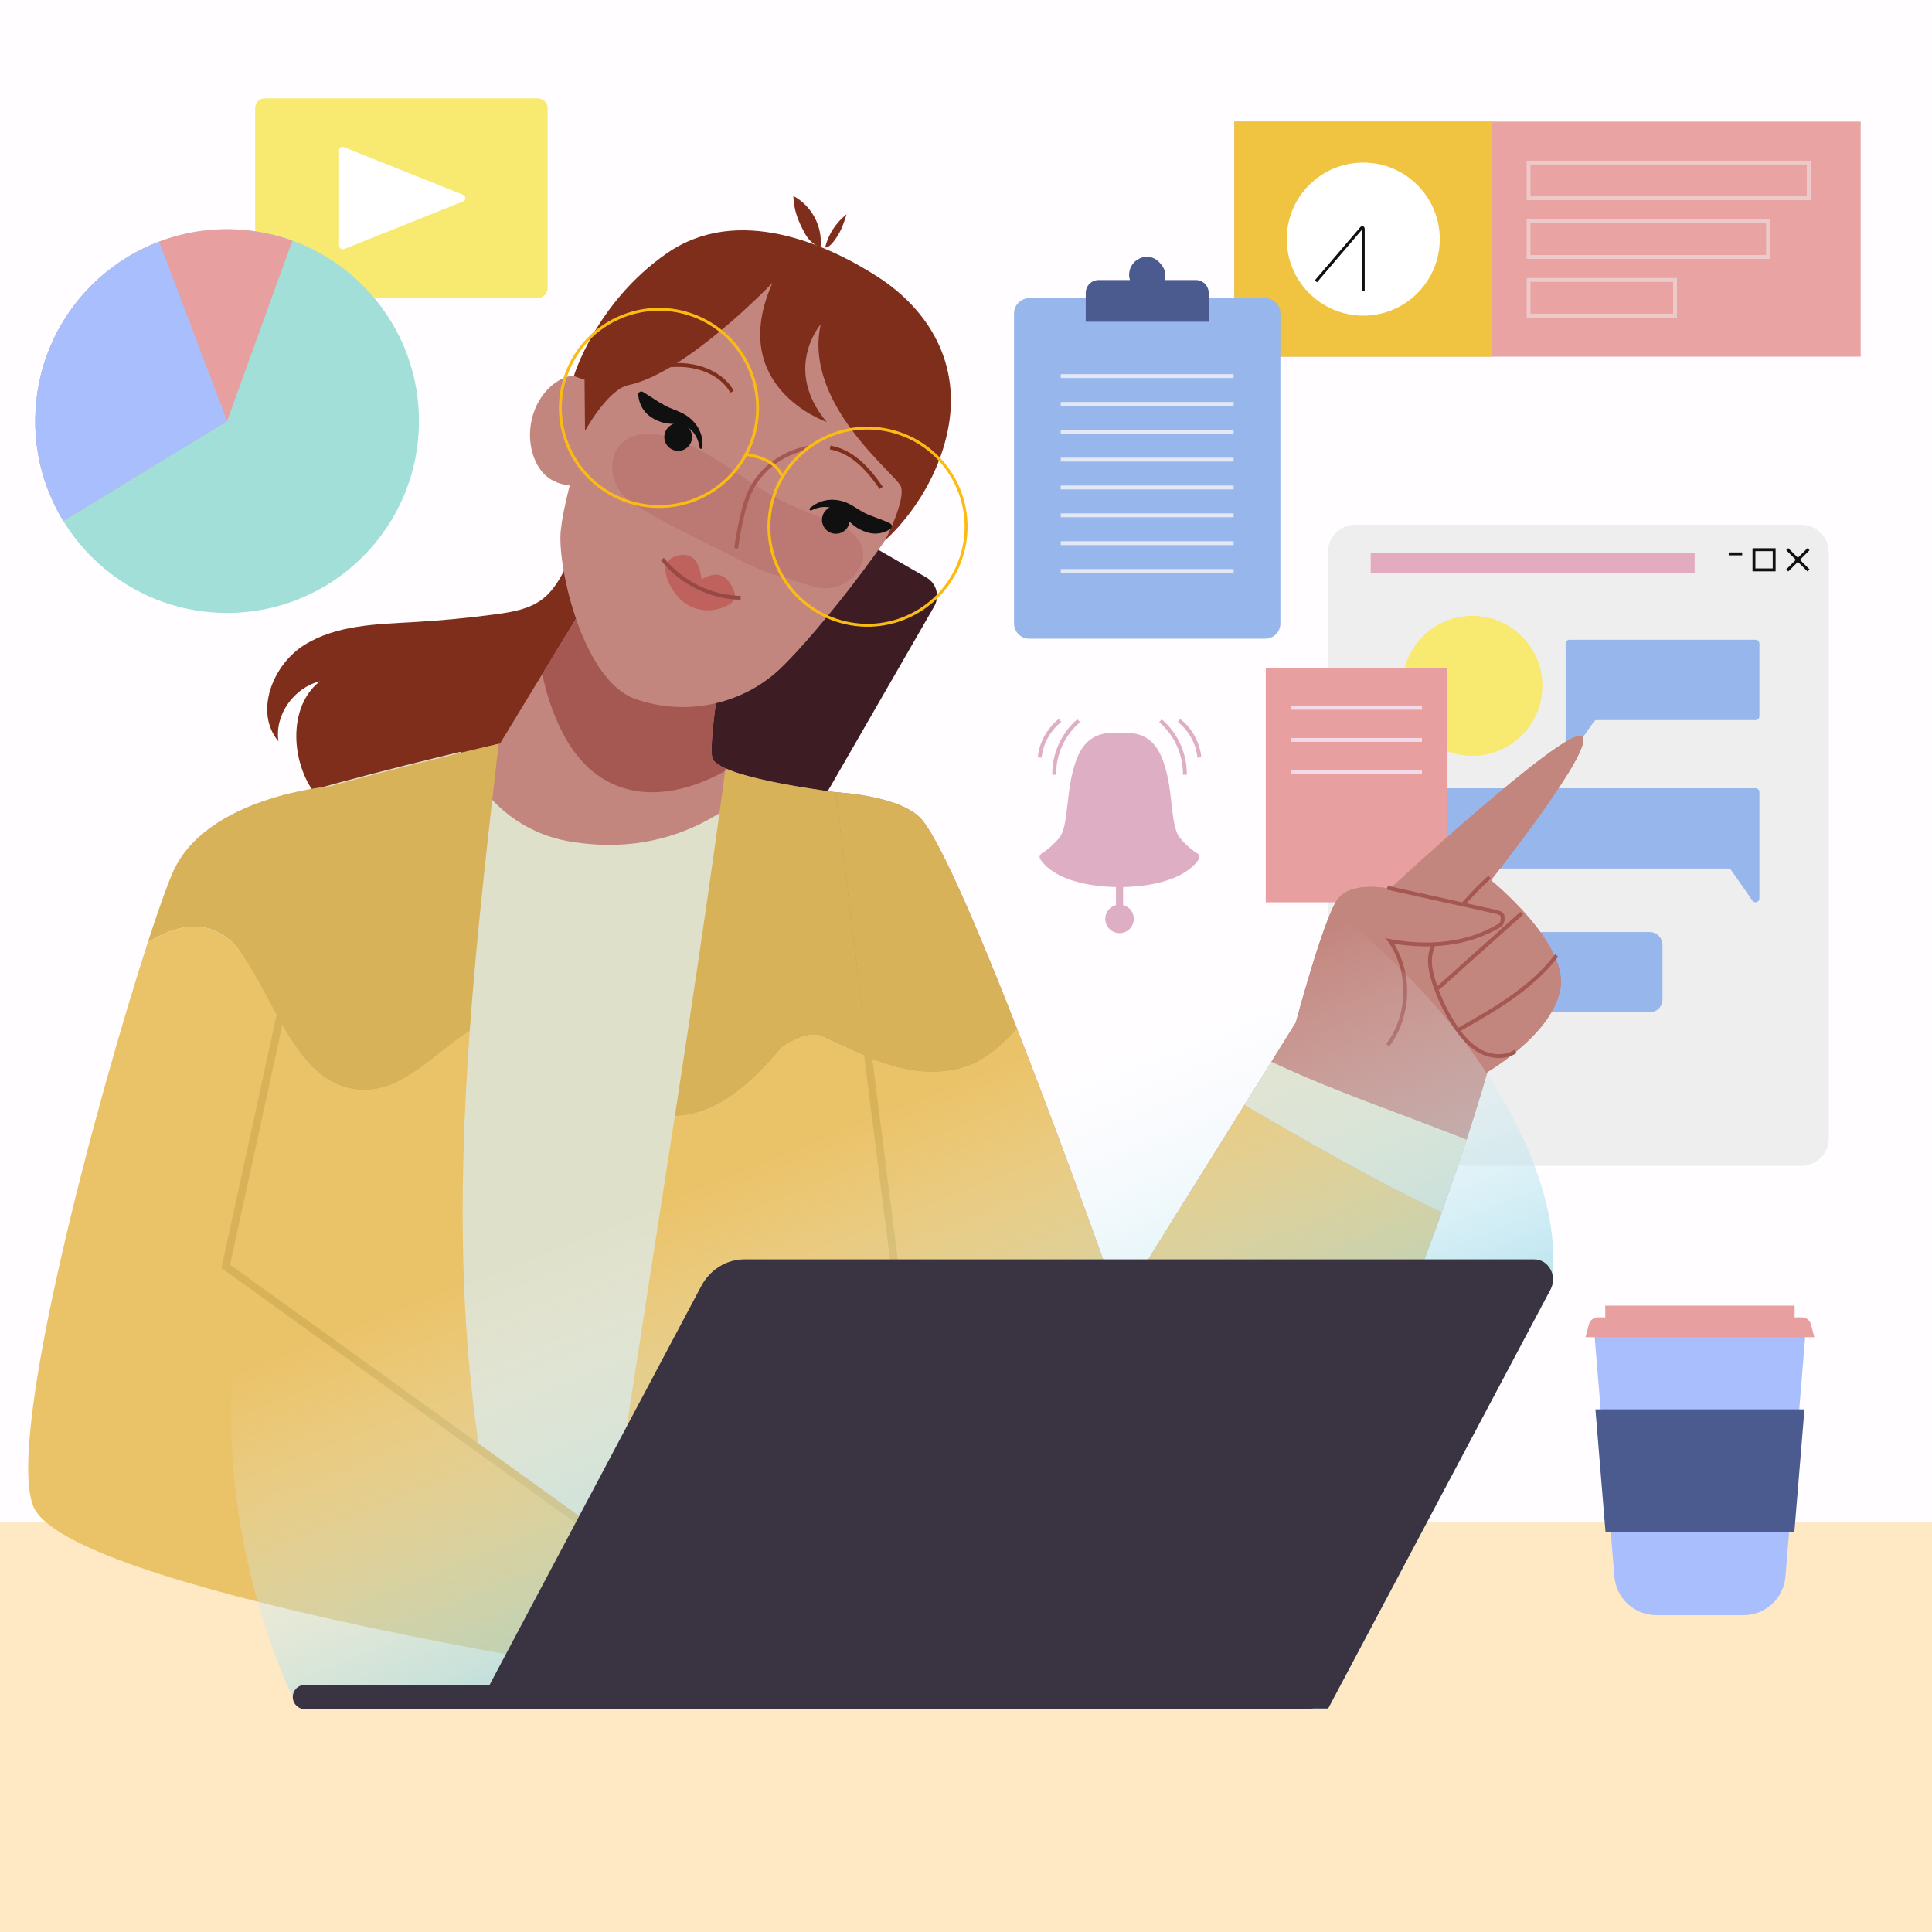 <?xml version="1.0" encoding="utf-8"?>
<!-- Generator: Adobe Illustrator 27.5.0, SVG Export Plug-In . SVG Version: 6.00 Build 0)  -->
<svg version="1.1" xmlns="http://www.w3.org/2000/svg" xmlns:xlink="http://www.w3.org/1999/xlink" x="0px" y="0px"
	 viewBox="0 0 500 500" style="enable-background:new 0 0 500 500;" xml:space="preserve">
<g id="BACKGROUND">
	<rect style="fill:#FFFDFF;" width="500" height="500"/>
</g>
<g id="OBJECTS">
	<g>
		<path style="fill:#EEEEEE;" d="M466.165,301.71H350.78c-3.931,0-7.118-3.187-7.118-7.118V142.922c0-3.931,3.187-7.118,7.118-7.118
			h115.385c3.931,0,7.118,3.187,7.118,7.118v151.671C473.283,298.524,470.096,301.71,466.165,301.71z"/>
		<rect x="354.74" y="143.126" style="fill:#E3ABBF;" width="83.829" height="5.227"/>
		<circle style="fill:#F8E970;" cx="381.058" cy="177.487" r="18.106"/>
		<path style="fill:#97B6EB;" d="M405.183,194.092v-27.533c0-0.547,0.443-0.99,0.99-0.99h48.171c0.547,0,0.99,0.443,0.99,0.99
			v18.806c0,0.547-0.443,0.99-0.99,0.99h-41.056c-0.324,0-0.627,0.158-0.812,0.424l-5.491,7.879
			C406.431,195.453,405.183,195.061,405.183,194.092z"/>
		<path style="fill:#97B6EB;" d="M365.38,270.3v-25.729c0-1.858,1.506-3.363,3.363-3.363h58.152c1.858,0,3.363,1.506,3.363,3.363
			v14.059c0,1.858-1.506,3.363-3.363,3.363h-53.503c-0.265,0-0.514,0.13-0.665,0.347l-5.871,8.423
			C366.403,271.415,365.38,271.094,365.38,270.3z"/>
		<path style="fill:#97B6EB;" d="M455.334,232.523V204.99c0-0.547-0.443-0.99-0.99-0.99h-86.298c-1.472,0-2.666,1.193-2.666,2.666
			v15.455c0,1.472,1.193,2.666,2.666,2.666h79.183c0.324,0,0.627,0.158,0.812,0.424l5.491,7.879
			C454.086,233.884,455.334,233.492,455.334,232.523z"/>
		<rect x="327.579" y="172.86" style="fill:#E89F9F;" width="46.952" height="60.655"/>
		<g>
			<line style="fill:none;stroke:#F4D9E9;stroke-miterlimit:10;" x1="334.109" y1="183.179" x2="368.002" y2="183.179"/>
			<line style="fill:none;stroke:#F4D9E9;stroke-miterlimit:10;" x1="334.109" y1="191.488" x2="368.002" y2="191.488"/>
			<line style="fill:none;stroke:#F4D9E9;stroke-miterlimit:10;" x1="334.109" y1="199.797" x2="368.002" y2="199.797"/>
		</g>
		<g>
			<g>
				
					<line style="fill:none;stroke:#111010;stroke-width:0.75;stroke-miterlimit:10;" x1="462.542" y1="142.12" x2="468.05" y2="147.627"/>
				
					<line style="fill:none;stroke:#111010;stroke-width:0.75;stroke-miterlimit:10;" x1="462.542" y1="147.627" x2="468.05" y2="142.12"/>
			</g>
			
				<rect x="453.926" y="142.26" style="fill:none;stroke:#111010;stroke-width:0.75;stroke-miterlimit:10;" width="5.227" height="5.227"/>
			
				<line style="fill:none;stroke:#111010;stroke-width:0.75;stroke-miterlimit:10;" x1="450.875" y1="143.342" x2="447.393" y2="143.342"/>
		</g>
	</g>
	<rect y="393.971" style="fill:#FFE9C5;" width="500" height="107.269"/>
	<g>
		<path style="fill:#F8E970;" d="M139.203,77.093H68.54c-1.385,0-2.508-1.123-2.508-2.508V27.964c0-1.385,1.123-2.508,2.508-2.508
			h70.663c1.385,0,2.508,1.123,2.508,2.508v46.622C141.711,75.97,140.588,77.093,139.203,77.093z"/>
		<path style="fill:#FFFFFF;" d="M119.828,50.405L89.035,38.097c-0.615-0.246-1.285,0.207-1.285,0.87v24.614
			c0,0.663,0.669,1.116,1.285,0.87l30.793-12.307C120.613,51.831,120.613,50.718,119.828,50.405z"/>
	</g>
	<g>
		<path style="fill:#DEAEC5;" d="M290.662,234.237v-9.361h-1.846v9.361c-1.59,0.412-2.769,1.843-2.769,3.562
			c0,2.039,1.653,3.692,3.692,3.692c2.039,0,3.692-1.653,3.692-3.692C293.431,236.08,292.252,234.649,290.662,234.237z"/>
		<path style="fill:#DEAEC5;" d="M310.241,222.398c0.345-0.525,0.172-1.219-0.365-1.544c-0.968-0.584-2.6-1.76-4.422-3.886
			c-2.915-3.401-1.457-13.36-4.979-21.376c-2.844-6.474-8.188-5.962-10.736-5.962c-2.53,0-7.892-0.512-10.736,5.962
			c-3.521,8.016-2.064,17.976-4.979,21.376c-1.822,2.125-3.454,3.302-4.422,3.886c-0.538,0.324-0.711,1.019-0.365,1.544
			c1.413,2.147,6.051,6.848,19.695,7.194l0.004,0.022c0.275,0,0.535-0.008,0.803-0.011c0.268,0.003,0.528,0.011,0.803,0.011
			l0.004-0.022C304.19,229.246,308.828,224.545,310.241,222.398z"/>
		<g>
			<g>
				<path style="fill:none;stroke:#DEAEC5;stroke-miterlimit:10;" d="M272.835,200.51c-0.099-5.286,2.289-10.566,6.323-13.983"/>
				<path style="fill:none;stroke:#DEAEC5;stroke-miterlimit:10;" d="M269.075,196.039c0.375-3.727,2.322-7.271,5.265-9.587"/>
			</g>
			<g>
				<path style="fill:none;stroke:#DEAEC5;stroke-miterlimit:10;" d="M306.643,200.51c0.099-5.286-2.289-10.566-6.323-13.983"/>
				<path style="fill:none;stroke:#DEAEC5;stroke-miterlimit:10;" d="M310.404,196.039c-0.376-3.727-2.322-7.271-5.265-9.587"/>
			</g>
		</g>
	</g>
	<g>
		<rect x="319.45" y="31.467" style="fill:#E8A3A2;" width="162.092" height="60.835"/>
		<rect x="319.45" y="31.467" style="fill:#F0C441;" width="66.723" height="60.835"/>
		<circle style="fill:#FFFFFF;" cx="352.812" cy="61.885" r="19.802"/>
		<path style="fill:none;stroke:#111010;stroke-width:0.75;stroke-miterlimit:10;" d="M352.812,75.294v-16.15
			c0-0.232-0.289-0.339-0.44-0.162l-11.816,13.829"/>
		<g>
			<rect x="395.595" y="42.083" style="fill:none;stroke:#EDCACA;stroke-miterlimit:10;" width="72.498" height="9.238"/>
			<rect x="395.595" y="72.449" style="fill:none;stroke:#EDCACA;stroke-miterlimit:10;" width="37.904" height="9.238"/>
			<rect x="395.595" y="57.266" style="fill:none;stroke:#EDCACA;stroke-miterlimit:10;" width="61.969" height="9.238"/>
		</g>
	</g>
	<g>
		<path style="fill:#97B6EB;" d="M327.431,165.294h-61.065c-2.173,0-3.935-1.762-3.935-3.935V81.101
			c0-2.173,1.762-3.935,3.935-3.935h61.065c2.173,0,3.935,1.762,3.935,3.935v80.259
			C331.365,163.533,329.604,165.294,327.431,165.294z"/>
		<path style="fill:#4B5A8F;" d="M301.368,72.476c0.389-1.298,0.424-2.748-1.341-4.594c-0.825-0.863-1.936-1.43-3.13-1.43
			c-2.588,0.001-4.685,2.099-4.685,4.687c0,0.468,0.09,0.911,0.217,1.338h-8.109c-1.84,0-3.332,1.492-3.332,3.332v7.451h31.821
			v-7.451c0-1.84-1.492-3.332-3.332-3.332H301.368z"/>
		<g>
			<line style="fill:none;stroke:#E4E8F4;stroke-miterlimit:10;" x1="274.529" y1="97.338" x2="319.268" y2="97.338"/>
			<line style="fill:none;stroke:#E4E8F4;stroke-miterlimit:10;" x1="274.529" y1="104.542" x2="319.268" y2="104.542"/>
			<line style="fill:none;stroke:#E4E8F4;stroke-miterlimit:10;" x1="274.529" y1="111.747" x2="319.268" y2="111.747"/>
			<line style="fill:none;stroke:#E4E8F4;stroke-miterlimit:10;" x1="274.529" y1="118.951" x2="319.268" y2="118.951"/>
			<line style="fill:none;stroke:#E4E8F4;stroke-miterlimit:10;" x1="274.529" y1="126.156" x2="319.268" y2="126.156"/>
			<line style="fill:none;stroke:#E4E8F4;stroke-miterlimit:10;" x1="274.529" y1="133.361" x2="319.268" y2="133.361"/>
			<line style="fill:none;stroke:#E4E8F4;stroke-miterlimit:10;" x1="274.529" y1="140.565" x2="319.268" y2="140.565"/>
			<line style="fill:none;stroke:#E4E8F4;stroke-miterlimit:10;" x1="274.529" y1="147.77" x2="319.268" y2="147.77"/>
		</g>
	</g>
	<g>
		<circle style="fill:#A2DFD9;" cx="58.774" cy="108.976" r="49.651"/>
		<path style="fill:#E89F9F;" d="M29.599,68.8c-21.094,15.318-26.571,44.131-13.216,66l42.39-25.825l16.888-46.693
			C60.707,56.889,43.432,58.755,29.599,68.8z"/>
		<path style="fill:#A8BEFD;" d="M16.383,134.801l42.39-25.825L41.191,62.548c-4.032,1.529-7.934,3.597-11.592,6.253
			C8.505,84.119,3.028,112.931,16.383,134.801z"/>
	</g>
	<g>
		<path style="fill:#3D1C24;" d="M198.122,221.693l-26.412-15.219c-2.628-1.514-3.531-4.872-2.016-7.5l36.143-62.727
			c1.514-2.628,4.872-3.531,7.5-2.016l26.412,15.219c2.628,1.514,3.531,4.872,2.016,7.5l-36.143,62.727
			C204.107,222.304,200.749,223.207,198.122,221.693z"/>
		<path style="fill:#802E1C;" d="M158.867,101.896c-1.365,15.235-5.46,30.221-12.031,44.034c-1.641,3.451-3.534,6.946-6.597,9.231
			c-3.351,2.499-7.664,3.23-11.807,3.791c-7.052,0.956-14.142,1.637-21.247,2.04c-9.763,0.555-20.091,0.74-28.393,5.907
			c-8.302,5.167-13.034,17.477-6.736,24.956c-1.029-6.867,4.009-13.887,10.751-15.546c-8.651,6.692-7.571,22.164-0.288,30.323
			c7.283,8.159,18.571,11.372,29.378,13.054c8.619,1.341,17.505,1.946,26.009,0.002c23.171-5.298,38.654-29.176,40.5-52.873
			C180.252,143.118,170.486,122.631,158.867,101.896z"/>
		<path style="fill:#C3867F;" d="M154.446,151.258l-25.032,41.15c0,0-56.804,13.259-61.618,17.077
			c-4.814,3.818-12.516,184.486-12.516,184.486h185.815L220.877,205.6c0,0-35.623-3.894-36.585-9.649
			c-0.963-5.755,3.851-31.799,3.851-31.799L154.446,151.258z"/>
		<path style="fill:#A55751;" d="M188.36,199.114c-2.336-0.972-3.879-2.031-4.068-3.163c-0.963-5.755,3.851-31.799,3.851-31.799
			l-33.697-12.895l-14.092,23.165c0.898,4.463,2.261,8.755,4.006,12.632C153.722,208.455,172.476,208.386,188.36,199.114z"/>
		<path style="fill:#DFE0CA;" d="M219.74,205.589c0,0-12.42-1.361-22.79-3.66c-12.339,12.073-28.357,18.881-47.728,16.114
			c-14.553-1.819-24.684-11.365-29.967-23.499c-16.226,3.915-48.991,12.069-52.597,14.929
			c-4.814,3.818-12.516,184.486-12.516,184.486h185.815L219.74,205.589z"/>
		<path style="fill:#EAC268;" d="M63.201,247.859c-3.997,54.081-7.92,146.111-7.92,146.111h72.3
			c-9.01-41.499-9.099-84.398-6.014-127.181c-8.535,5.395-16.366,14.686-26.206,15.265
			C78.072,282.965,72.373,261.524,63.201,247.859z"/>
		<path style="fill:#D7B259;" d="M67.796,209.485c-1.378,1.093-2.993,16.682-4.596,38.374c9.173,13.665,14.871,35.105,32.159,34.196
			c9.841-0.579,17.671-9.87,26.206-15.265c1.796-24.904,4.665-49.77,7.484-74.297C124.202,193.63,72.385,205.846,67.796,209.485z"/>
		<path style="fill:#D7B259;" d="M187.769,198.859c-4.034,30.087-8.48,59.862-13.117,89.983
			c10.788-0.194,19.864-8.373,27.708-17.786c3-2,7-4,10-3c5.297,2.445,10.595,5.055,15.96,6.885l-7.442-69.34
			C220.877,205.6,196.912,202.978,187.769,198.859z"/>
		<path style="fill:#EAC268;" d="M202.36,271.055c-7.844,9.413-16.92,17.592-27.708,17.786
			c-4.003,26.004-8.146,52.263-12.292,79.214c-1.521,8.747-2.896,17.348-3.963,25.916h82.698L228.32,274.94
			c-5.365-1.83-10.662-4.44-15.96-6.885C209.36,267.055,205.36,269.055,202.36,271.055z"/>
		<path style="fill:#C3867F;" d="M216.32,205.038c0,0,17.328,0.778,22.499,7.367c12.346,15.731,50.92,125.389,50.92,125.389
			l45.621-73.185c0,0,7.211-27.02,10.817-31.904c3.606-4.884,13.521-2.681,13.521-2.681s45.071-41.656,49.578-39.507
			c4.507,2.149-23.437,37.29-23.437,37.29s19.831,16.043,18.028,27.86c-1.803,11.817-18.93,21.77-18.93,21.77
			s-28.845,102.724-65.803,136.077c-36.958,33.352-74.951,18.028-78.04-5.409C238.007,384.668,216.32,205.038,216.32,205.038z"/>
		<path style="fill:#D7B259;" d="M252.36,275.055c4.339-2.336,7.778-5.46,10.818-8.91c-9.548-24.396-19.223-47.195-24.358-53.739
			c-5.171-6.589-22.499-7.367-22.499-7.367s3.716,30.781,8.291,68.521C233.605,277.165,242.747,279.175,252.36,275.055z"/>
		<path style="fill:#EAC268;" d="M322.036,285.985l-32.297,51.81c0,0-13.157-37.4-26.562-71.65c-3.04,3.45-6.479,6.574-10.818,8.91
			c-9.613,4.12-18.755,2.11-27.749-1.496c6.477,53.431,14.674,120.811,16.484,134.546c3.088,23.437,41.081,38.761,78.04,5.409
			c22.624-20.417,42.206-66.827,53.994-99.758C355.728,305.504,338.919,295.803,322.036,285.985z"/>
		<path style="fill:#DFE0CA;" d="M322.036,285.985c16.883,9.818,33.692,19.519,51.093,27.771c2.516-7.028,4.675-13.438,6.435-18.855
			c-16.932-6.723-34.146-12.428-50.523-20.153L322.036,285.985z"/>
		<path style="fill:#C3867F;" d="M403.868,255.667c1.803-11.817-18.028-27.86-18.028-27.86s27.944-35.141,23.437-37.29
			c-4.507-2.149-49.578,39.507-49.578,39.507s-9.916-2.203-13.521,2.681c-3.606,4.884-10.817,31.904-10.817,31.904l-6.32,10.138
			c16.377,7.725,33.591,13.43,50.523,20.153c3.464-10.663,5.375-17.464,5.375-17.464S402.065,267.484,403.868,255.667z"/>
		<path style="fill:#D7B259;" d="M44.715,225.769c-1.474,3.357-3.749,9.736-6.464,18.107c7.14-4.318,14.809-6.512,22.109,0.179
			c4.539,5.365,8.058,12.942,11.959,19.923l13.189-60.505C85.508,203.473,53.347,206.103,44.715,225.769z"/>
		<path style="fill:#EAC268;" d="M38.251,243.876C25.06,284.533,1.459,372.255,8.618,389.825
			c8.632,21.188,149.78,42.961,149.78,42.961l24.43-15.496L58.423,327.729l13.896-63.751c-3.901-6.981-7.42-14.558-11.959-19.923
			C53.06,237.363,45.391,239.558,38.251,243.876z"/>
		<path style="fill:#C3867F;" d="M154.904,125.394c-4.434,0.508-9.342,0.901-12.947-1.73c-2.387-1.742-3.782-4.576-4.412-7.462
			c-1.473-6.743,1.33-14.501,7.347-17.881c1.107-0.622,2.351-1.103,3.617-1.004c0.989,0.077,1.919,0.502,2.77,1.01
			c3.087,1.84,5.428,4.893,6.405,8.351c0.776,0.001,0.698-0.896,0.619-0.124C157.731,112.203,156.534,119.955,154.904,125.394z"/>
		<path style="fill:#C3867F;" d="M162.375,84.944c-2.427,2.58-4.246,5.657-5.369,9.017c-3.396,10.156-11.839,36.238-11.973,44.902
			c-0.168,10.85,6.524,37.48,19.325,42.011c12.801,4.531,27.271,1.647,37.129-7.414c9.858-9.061,36.19-42.423,38.263-53.131
			s-9.46-48.601-40.003-51.896C180.467,66.353,168.158,78.798,162.375,84.944z"/>
		<path style="fill:#BC7873;" d="M215.641,135.029c-0.374-0.151-0.746-0.289-1.111-0.414c-4.521-1.552-8.988-3.301-13.203-5.557
			c-9.206-4.927-17.188-12.253-27.08-15.595c-2.981-1.007-6.214-1.631-9.272-0.887c-8.842,2.151-8.099,13.196-1.542,17.474
			c7.401,4.829,15.821,8.716,23.715,12.702c4.926,2.487,10.796,5.839,16.624,6.807c2.437,0.963,4.908,1.801,7.414,2.417
			c4.893,1.204,10.293-1.512,11.875-6.382C224.774,140.321,220.03,136.798,215.641,135.029z"/>
		<path style="fill:#802E1C;" d="M151.401,111.534l-0.121-13.208l-2.77-1.01c0,0,5.691-18.996,24.073-31.761
			s41.614-2.298,54.634,6.127c13.02,8.425,21.684,22.327,18.047,39.851c-3.667,17.676-16.14,28.22-16.14,28.22
			s5.496-10.714,3.964-13.99c-1.532-3.277-25.275-21.403-20.679-41.827c0,0-9.957,11.489,1.532,25.275
			c0,0-26.041-8.936-14.041-35.997c0,0-22.304,23.36-37.274,26.462C157.264,100.787,151.401,111.534,151.401,111.534z"/>
		<path style="fill:#802E1C;" d="M219.096,55.467c-2.741,2.123-4.733,5.196-5.551,8.565c1.006,0.206,2.26-1.576,2.843-2.421
			C217.77,59.61,218.361,57.785,219.096,55.467z"/>
		<path style="fill:#802E1C;" d="M212.344,64.048c0.648-5.302-2.285-10.86-7.028-13.317c0.156,3.77,1.187,6.37,2.985,9.686
			C209.251,62.17,210.509,63.266,212.344,64.048z"/>
		<path style="fill:none;stroke:#802E1C;stroke-miterlimit:10;" d="M214.855,115.818c5.627,1.013,9.649,5.302,13.198,10.454"/>
		<path style="fill:none;stroke:#A55751;stroke-miterlimit:10;" d="M190.517,141.897c0.383-2.81,0.901-5.601,1.552-8.362
			c0.509-2.16,1.104-4.312,2.037-6.326c2.761-5.958,8.694-10.18,15.124-11.337"/>
		<path style="fill:#111010;" d="M179.103,113.098c0,1.983-1.607,3.59-3.59,3.59s-3.59-1.607-3.59-3.59
			c0-1.983,1.607-3.59,3.59-3.59S179.103,111.115,179.103,113.098z"/>
		<path style="fill:#111010;" d="M219.911,134.543c0,1.983-1.607,3.59-3.59,3.59s-3.59-1.607-3.59-3.59s1.607-3.59,3.59-3.59
			S219.911,132.56,219.911,134.543z"/>
		<g>
			<g>
				<path style="fill:#111010;" d="M181.775,115.82c0.347-3.379-1.323-6.414-4.143-8.289c-1.72-1.144-3.76-1.612-5.568-2.587
					c-1.93-1.041-3.794-2.373-5.669-3.52c-0.493-0.302-1.298,0.08-1.234,0.708c0.358,3.517,2.266,5.73,5.641,6.991
					c1.629,0.609,3.22,0.536,4.913,0.74c3.217,0.387,4.923,3.05,5.37,6.05C181.148,116.335,181.738,116.181,181.775,115.82
					L181.775,115.82z"/>
			</g>
		</g>
		<g>
			<g>
				<path style="fill:#111010;" d="M210.01,132.074c3.45-1.695,6.374-0.857,8.927,1.976c1.054,1.17,2.112,2.166,3.517,2.912
					c2.674,1.42,5.378,1.613,7.949-0.064c0.486-0.317,0.577-1.121,0-1.417c-2.245-1.15-4.715-1.703-6.929-2.883
					c-1.707-0.91-3.175-2.147-5.042-2.754c-3.176-1.032-6.329-0.493-8.848,1.677C209.265,131.797,209.671,132.241,210.01,132.074
					L210.01,132.074z"/>
			</g>
		</g>
		<path style="fill:none;stroke:#802E1C;stroke-miterlimit:10;" d="M189.433,101.41c-1.307-2.571-4.076-4.749-7.544-5.933
			c-3.467-1.184-7.592-1.36-11.234-0.48"/>
		<g>
			
				<ellipse transform="matrix(0.947 -0.321 0.321 0.947 -24.867 60.296)" style="fill:none;stroke:#FBBB13;stroke-width:0.75;stroke-miterlimit:10;" cx="170.55" cy="105.614" rx="25.521" ry="25.521"/>
			
				<ellipse transform="matrix(0.268 -0.963 0.963 0.268 33.096 316.091)" style="fill:none;stroke:#FBBB13;stroke-width:0.75;stroke-miterlimit:10;" cx="224.611" cy="136.26" rx="25.521" ry="25.521"/>
			<path style="fill:none;stroke:#FBBB13;stroke-width:0.75;stroke-miterlimit:10;" d="M193.147,117.563
				c3.998,0.718,7.883,2.154,9.364,5.936"/>
		</g>
		<g>
			<g>
				<path style="fill:#C3867F;stroke:#A55751;stroke-miterlimit:10;" d="M385.512,226.992c-4.519,4.16-8.614,8.78-12.201,13.765
					c-1.343,1.867-2.645,3.853-3.079,6.111c-0.457,2.38,0.094,4.836,0.824,7.148c1.241,3.931,3.01,7.694,5.243,11.159
					c1.75,2.714,3.862,5.312,6.699,6.857c2.836,1.545,6.523,1.847,9.222,0.073"/>
				<path style="fill:#C3867F;stroke:#A55751;stroke-miterlimit:10;" d="M372.108,255.792c7.243-6.485,14.486-12.97,21.728-19.455"
					/>
				<path style="fill:#C3867F;stroke:#A55751;stroke-miterlimit:10;" d="M377.223,266.652c9.404-5.291,19.076-10.811,25.638-19.377"
					/>
			</g>
		</g>
		<path style="fill:#C3867F;stroke:#A55751;stroke-miterlimit:10;" d="M359.028,229.749c9.33,2.067,18.66,4.133,27.99,6.2
			c0.604,0.134,1.25,0.292,1.659,0.755c0.409,0.464,0.188,2.316-0.338,2.64c-8.491,5.241-18.802,6.006-28.615,4.199
			c5.468,7.893,5.221,19.298-0.585,26.945"/>
		
			<line style="fill:none;stroke:#D7B259;stroke-width:2;stroke-miterlimit:10;" x1="239.958" y1="393.959" x2="223.001" y2="260.268"/>
		<polyline style="fill:none;stroke:#D7B259;stroke-width:2;stroke-miterlimit:10;" points="76.707,243.85 58.423,327.729 
			158.425,399.723 		"/>
		<g>
			<g>
				<linearGradient id="SVGID_1_" gradientUnits="userSpaceOnUse" x1="206.306" y1="295.877" x2="266.781" y2="446.02">
					<stop  offset="0" style="stop-color:#FFFFFF;stop-opacity:0"/>
					<stop  offset="1" style="stop-color:#61C4DB"/>
				</linearGradient>
				<path style="fill:url(#SVGID_1_);" d="M343.72,442.147L75.767,439.18c0,0-66.512-130.421,71.988-213.964
					c138.501-83.543,264.851,48.175,253.538,108.465L343.72,442.147z"/>
				<g>
					<path style="fill:#3A3341;" d="M337.997,442.333H78.92c-1.742,0-3.153-1.412-3.153-3.153l0,0c0-1.741,1.412-3.153,3.153-3.153
						h265.384l0,0C344.304,439.509,341.48,442.333,337.997,442.333z"/>
				</g>
				<g>
					<path style="fill:#3A3341;" d="M192.635,325.923h204.429c3.726,0,6.067,4.295,4.229,7.758L343.72,442.147H123.464
						l58.002-109.273C183.746,328.578,188.012,325.923,192.635,325.923z"/>
				</g>
			</g>
		</g>
		<path style="fill:#BF615C;" d="M188.339,156.664c-1.078,0.589-2.413,0.96-3.374,1.136c-3.381,0.618-6.89-0.56-9.239-3.063
			c-2.56-2.729-6.121-9.221-0.58-10.892c1.161-0.35,2.466-0.385,3.545,0.17c2.03,1.043,2.566,3.647,2.87,5.91
			c1.37-0.706,2.868-1.424,4.386-1.16c1.24,0.216,2.299,1.085,2.975,2.147c0.844,1.313,1.889,3.179,0.844,4.598
			C189.434,155.961,188.924,156.345,188.339,156.664z"/>
		<path style="fill:none;stroke:#964945;stroke-miterlimit:10;" d="M191.688,154.717c-7.789-0.156-15.429-3.944-20.269-10.048"/>
	</g>
	<g>
		<path style="fill:#A8BEFD;" d="M451.231,417.994h-22.577c-5.664,0-10.381-4.344-10.846-9.989l-5.336-64.739h54.941l-5.336,64.739
			C461.612,413.65,456.895,417.994,451.231,417.994z"/>
		<path style="fill:#E89F9F;" d="M469.55,346.069h-59.215l0.874-3.339c0.278-1.062,1.237-1.802,2.334-1.802h52.798
			c1.097,0,2.057,0.74,2.335,1.802L469.55,346.069z"/>
		<polygon style="fill:#4B5A8F;" points="464.373,396.527 466.993,364.733 412.891,364.733 415.512,396.527 		"/>
		<rect x="415.441" y="337.898" style="fill:#E89F9F;" width="49.002" height="4.278"/>
	</g>
</g>
</svg>
